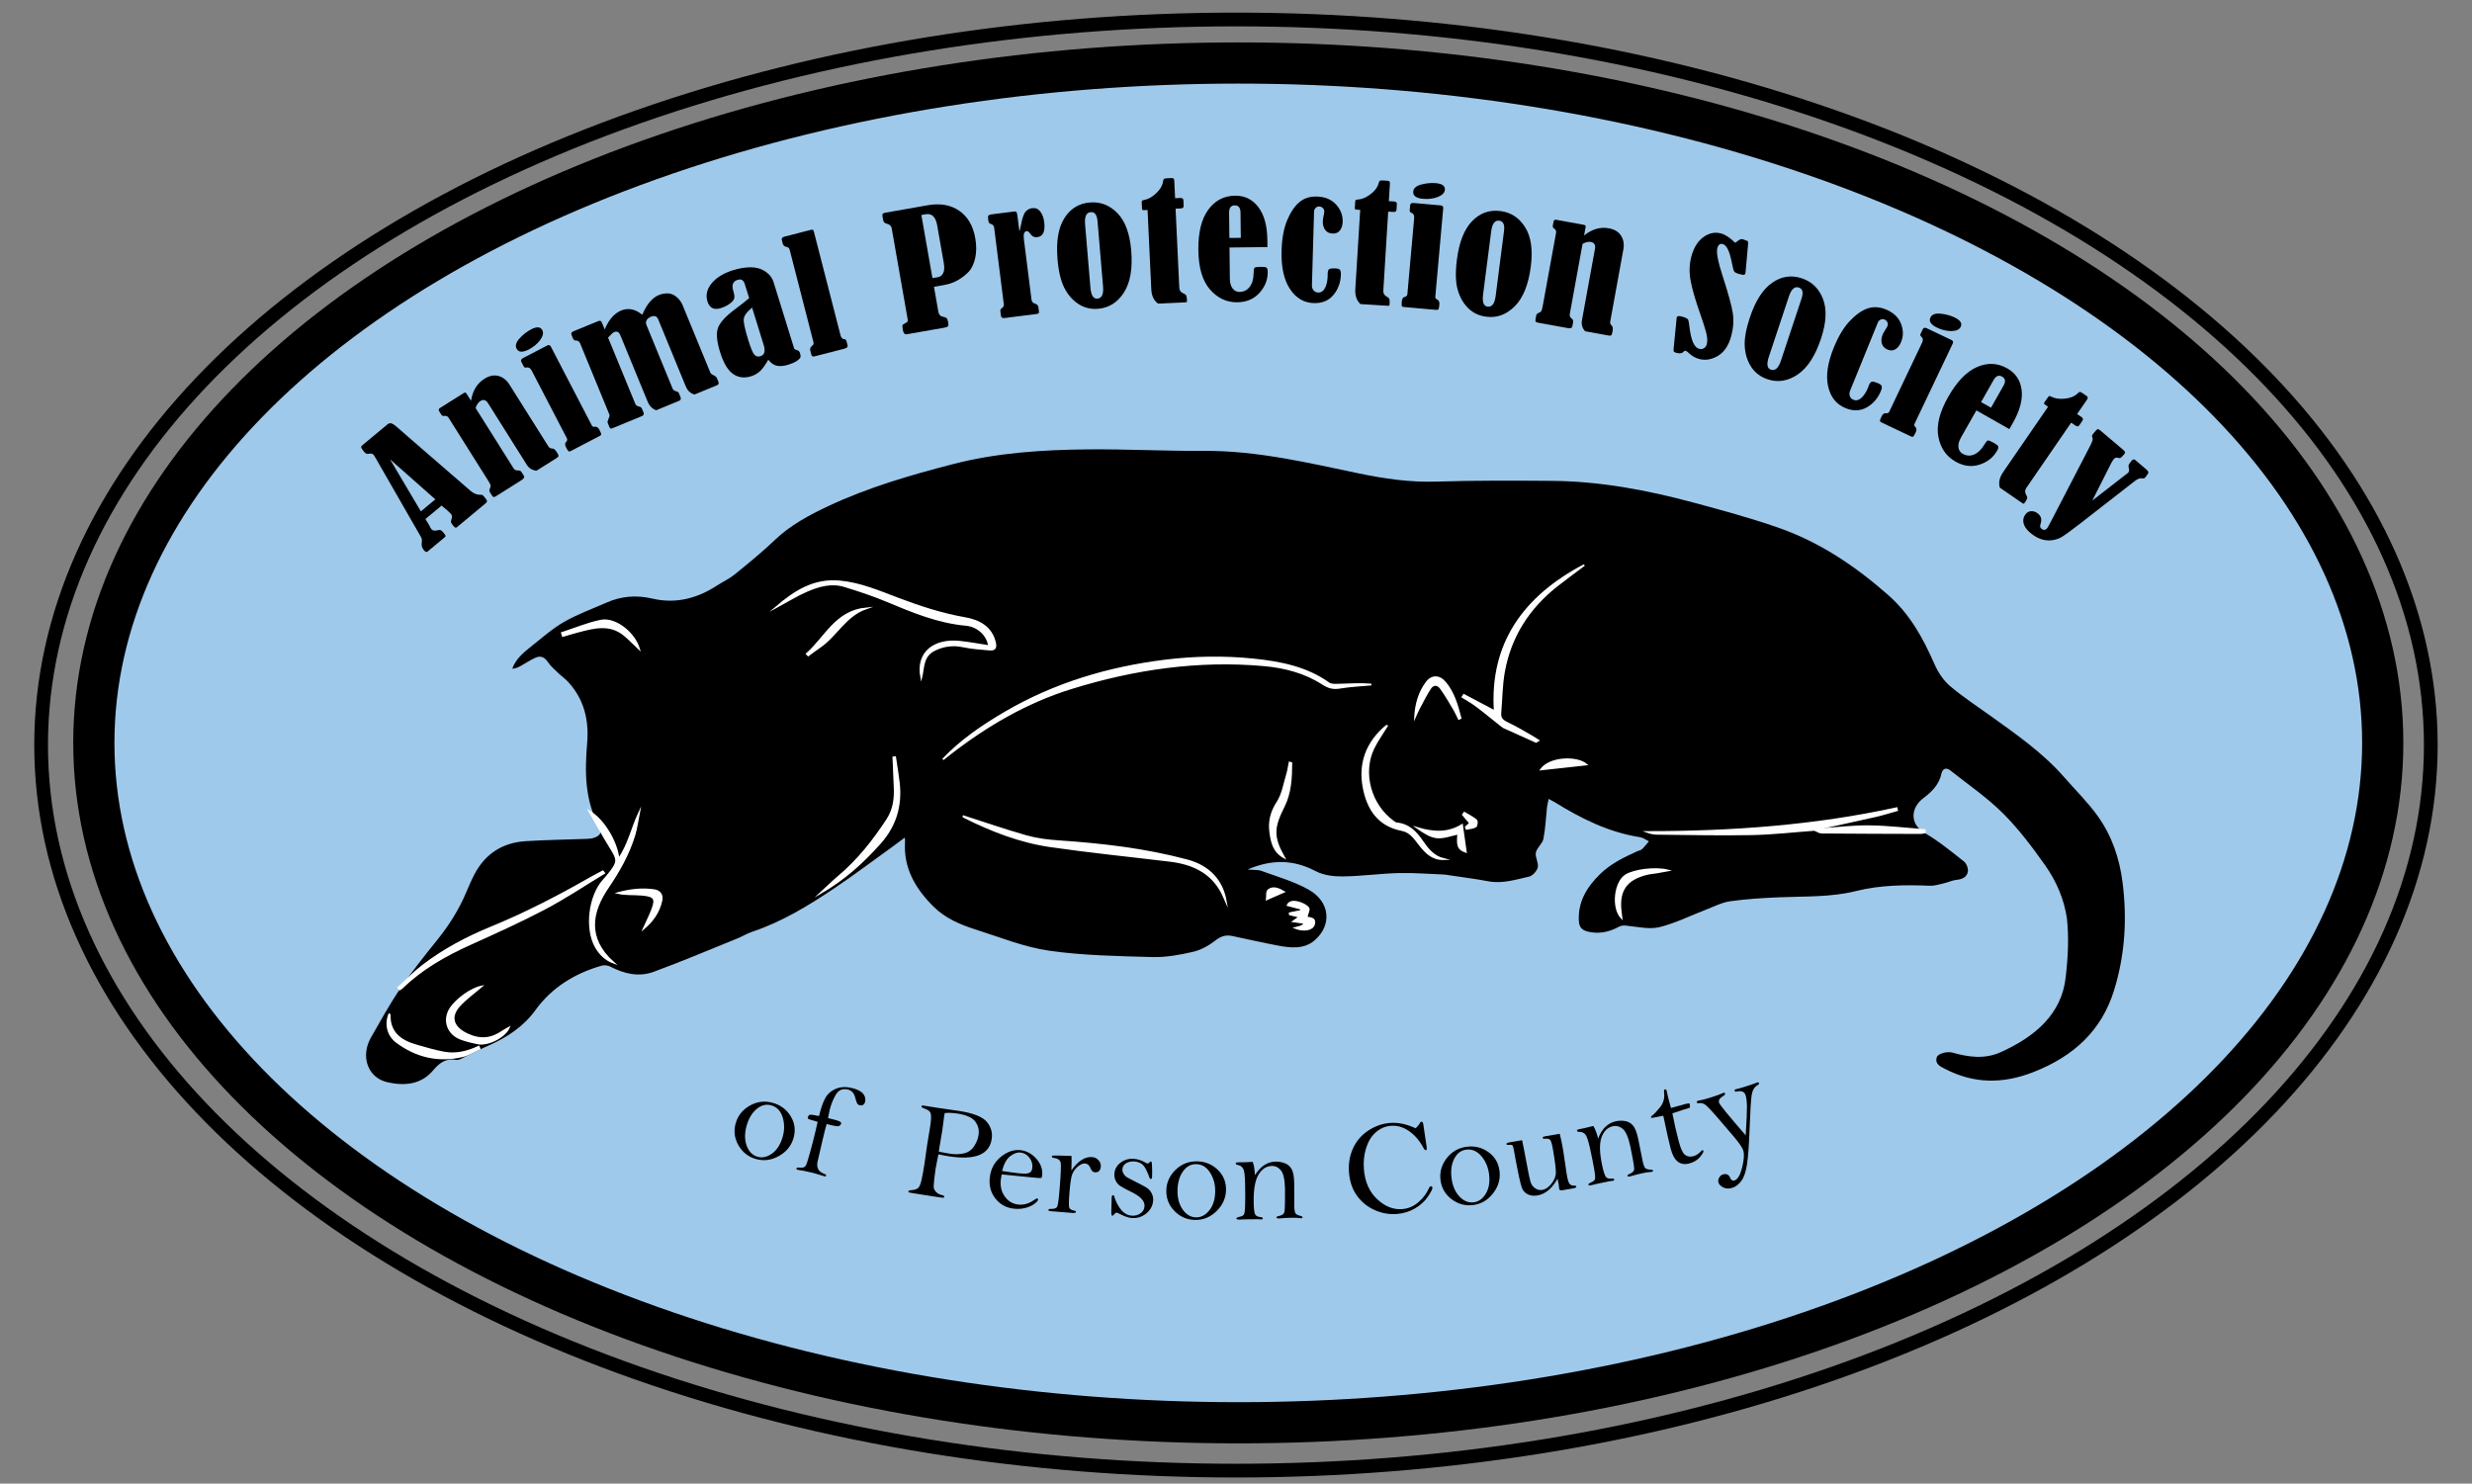 <?xml version="1.0" encoding="utf-8"?>
<!-- Generator: Adobe Illustrator 16.0.0, SVG Export Plug-In . SVG Version: 6.00 Build 0)  -->
<!DOCTYPE svg PUBLIC "-//W3C//DTD SVG 1.1//EN" "http://www.w3.org/Graphics/SVG/1.1/DTD/svg11.dtd">
<svg version="1.1" xmlns="http://www.w3.org/2000/svg" xmlns:xlink="http://www.w3.org/1999/xlink" x="0px" y="0px" width="360px"
	 height="216.086px" viewBox="0 0 360 216.086" enable-background="new 0 0 360 216.086" xml:space="preserve">
<rect x="0" y="0" width="360" height="216.086" fill="#808080" stroke="none"/>
<g id="Layer_5_copy_2">
	<g>
		
			<ellipse fill="none" stroke="#000000" stroke-width="2" stroke-miterlimit="10" cx="179.994" cy="108.517" rx="174.006" ry="105.679"/>
	</g>
</g>
<g id="Layer_5">
	<g>
		<ellipse fill-rule="evenodd" clip-rule="evenodd" fill="#9FC9EB" cx="180.333" cy="108.201" rx="166.667" ry="99.024"/>
		
			<ellipse fill="none" stroke="#000000" stroke-width="6" stroke-miterlimit="10" cx="180.333" cy="108.201" rx="166.667" ry="99.024"/>
	</g>
</g>
<g id="Layer_2">
	<g>
		<path fill-rule="evenodd" clip-rule="evenodd" d="M225.536,116.358c-0.104,0.508-0.205,0.862-0.245,1.223
			c-0.17,1.538-0.222,3.097-0.525,4.607c-0.142,0.706-0.956,1.29-1.099,1.996c-0.134,0.667,0.423,1.462,0.284,2.125
			c-0.109,0.529-0.734,1.252-1.258,1.366c-1.942,0.429-3.87,1.073-5.945,0.684c-1.882-0.355-3.789-0.591-5.687-0.878
			c-0.25-0.039-0.501-0.094-0.753-0.104c-2.206-0.086-4.416-0.272-6.619-0.218c-2.705,0.074-5.404,0.457-8.11,0.493
			c-1.322,0.016-2.824-0.162-3.949-0.755c-3.228-1.704-6.392-1.776-9.946-0.249c0.847,0.077,1.502,0.008,2.049,0.208
			c2.322,0.853,4.767,1.539,6.878,2.739c3.091,1.759,3.396,5.14,0.856,7.35c-1.538,1.337-3.504,1.129-5.379,0.775
			c-2.229-0.418-4.438-0.934-6.659-1.396c-0.941-0.195-1.669,0.058-2.461,0.679c-0.925,0.721-2.065,1.364-3.216,1.628
			c-1.92,0.444-3.934,0.819-5.893,0.767c-5.036-0.141-10.111-0.22-15.074-0.929c-3.641-0.521-7.146-1.958-10.68-3.076
			c-2.275-0.721-4.447-1.643-6.167-3.354c-2.665-2.649-4.384-5.64-4.137-9.429c0.009-0.132-0.013-0.267-0.034-0.617
			c-0.665,0.493-1.209,0.908-1.764,1.31c-2.835,2.038-5.62,4.141-8.522,6.092c-3.734,2.506-7.577,4.858-11.938,6.319
			c-0.749,0.248-1.427,0.678-2.161,0.973c-4.062,1.644-8.096,3.354-12.212,4.866c-2.132,0.781-4.273,0.287-6.271-0.759
			c-0.352-0.184-0.892-0.256-1.271-0.149c-3.971,1.139-7.288,3.21-9.657,6.482c-1.752,2.422-4.156,3.985-6.899,5.192
			c-1.336,0.587-2.624,1.278-3.942,1.905c-0.221,0.103-0.508,0.193-0.736,0.149c-1.521-0.285-2.458,0.51-3.315,1.523
			c-1.765,2.086-4.159,2.285-6.632,1.739c-2.896-0.64-4.004-3.773-2.405-6.56c1.37-2.387,2.698-4.811,4.251-7.087
			c1.67-2.45,3.532-4.79,5.402-7.112c1.711-2.123,3.129-4.385,4.179-6.865c0.392-0.926,0.786-1.856,1.261-2.747
			c1.533-2.869,3.995-4.525,7.383-4.745c2.963-0.191,5.938-0.224,8.907-0.337c0.361-0.013,0.738-0.04,1.072-0.152
			c0.78-0.267,1.267-0.723,0.794-1.572c-2.147-3.867-2.138-8.013-1.784-12.214c0.279-3.315-0.417-6.391-2.803-8.959
			c-0.429-0.461-0.967-0.827-1.422-1.268c-0.527-0.511-1.103-1.004-1.502-1.599c-0.478-0.71-1.056-0.969-1.821-0.617
			c-0.776,0.356-1.486,0.843-2.237,1.254c-0.332,0.181-0.69,0.318-1.128,0.348c0.518-1.437,1.631-2.354,2.754-3.244
			c1.558-1.233,3.056-2.582,4.777-3.571c1.939-1.114,4.095-1.889,6.161-2.802c2.182-0.967,4.382-1.148,6.771-0.59
			c3.394,0.79,6.531-0.064,9.387-1.931c0.835-0.546,1.775-0.97,2.539-1.591c2.004-1.633,4.019-3.267,5.879-5.042
			c2.248-2.145,4.961-3.603,7.743-4.909c5.803-2.729,11.964-4.522,18.208-6.133c6.446-1.661,13.011-2.074,19.614-2.14
			c5.618-0.057,11.239,0.259,16.858,0.22c7.74-0.055,15.151,1.726,22.621,3.286c3.679,0.767,7.389,1.306,11.212,1.189
			c5.617-0.174,11.244-0.146,16.865-0.106c7.018,0.048,13.846,1.338,20.566,3.141c4.153,1.113,8.314,2.249,12.363,3.652
			c6.116,2.122,11.317,5.654,16.084,9.851c3.19,2.811,5.077,6.302,6.711,10.022c0.513,1.171,1.279,2.363,2.258,3.201
			c1.881,1.606,3.986,2.975,6.012,4.426c3.76,2.7,7.56,5.353,10.597,8.83c1.645,1.883,3.455,3.658,4.9,5.67
			c2.068,2.878,3.181,6.147,3.627,9.634c0.686,5.34,0.369,10.591-1.228,15.767c-1.81,5.866-5.868,9.614-11.748,11.916
			c-4.443,1.737-8.658,1.723-12.87-0.468c-0.713-0.372-1.499-0.703-1.208-1.683c0.158-0.535,1.502-0.913,2.297-0.685
			c2.347,0.672,4.707,0.979,7.015-0.06c4.93-2.218,8.944-5.534,9.481-11.034c0.344-3.063,0.455-5.76,0.164-8.476
			c-0.414-2.771-1.526-5.385-3.153-7.688c-1.877-2.656-3.856-5.3-6.168-7.604c-2.309-2.302-5.078-4.188-7.662-6.239
			c-0.639-0.505-1.14-0.213-1.283,0.451c-0.343,1.585-1.341,2.608-2.656,3.602c-1.796,1.354-2.057,3.742,0.241,5.075
			c2.025,1.176,3.851,2.682,5.687,4.132c0.38,0.301,0.645,1.017,0.568,1.486c-0.112,0.705-0.719,1.103-1.572,1.179
			c-0.661,0.059-1.295,0.373-1.952,0.524c-0.659,0.152-1.338,0.372-1.998,0.345c-3.636-0.146-7.23-0.111-10.802,0.782
			c-3.643,0.908-7.413,0.74-11.143,0.901c-2.388,0.102-4.785,0.244-7.145,0.578c-1.215,0.17-2.366,0.781-3.531,1.226
			c-2.249,0.862-4.428,1.959-6.753,2.539c-1.423,0.353-3.066-0.02-4.599-0.182c-0.505-0.053-0.854-0.124-1.361,0.15
			c-1.384,0.75-2.894,1.083-4.504,0.681c-0.843-0.21-1.242-0.645-1.289-1.526c-0.153-2.771,1.122-4.913,3.065-6.821
			c1.551-1.524,3.479-2.463,5.451-3.354c0.227-0.103,0.516-0.144,0.683-0.301c0.365-0.348,0.671-0.752,1.001-1.136
			c-0.417-0.204-0.813-0.53-1.253-0.598c-4.612-0.718-8.63-2.73-12.481-5.118C226.188,116.699,225.965,116.592,225.536,116.358z"/>
	</g>
</g>
<g id="outlines">
	<path fill-rule="evenodd" clip-rule="evenodd" fill="#FFFFFF" stroke="#FFFFFF" stroke-width="0.25" stroke-miterlimit="10" d="
		M137.324,110.609c2.636-2.78,5.774-4.918,9.087-6.853c7.153-4.172,14.959-6.517,23.237-7.546c4.292-0.532,8.613-0.6,12.901-0.161
		c3.882,0.398,7.715,1.139,10.971,3.476c0.36,0.258,1.022,0.204,1.54,0.188c1.547-0.046,3.091-0.142,4.649-0.01
		c-1.531,0.145-3.077,0.211-4.587,0.465c-0.979,0.166-1.684-0.038-2.493-0.563c-2.566-1.666-5.518-2.438-8.556-2.71
		c-9.583-0.858-18.911,0.514-28.005,3.325c-6.62,2.046-12.462,5.483-17.831,9.663C137.93,110.12,137.629,110.365,137.324,110.609z"
		/>
	<path fill-rule="evenodd" clip-rule="evenodd" fill="#FFFFFF" stroke="#FFFFFF" stroke-width="0.25" stroke-miterlimit="10" d="
		M134.166,98.713c-0.751-3.811,2.043-5.611,5.566-5.246c1.425,0.146,2.835,0.417,4.297,0.637c-0.165-1.522-1.553-2.923-3.342-3.088
		c-4.121-0.376-7.806-1.918-11.521-3.475c-2.008-0.84-4.093-1.527-6.184-2.169c-1.904-0.584-3.756-0.048-5.48,0.695
		c-1.465,0.631-2.82,1.492-4.477,2.388c2.784-2.38,5.536-4.111,9.246-3.773c3.032,0.278,5.769,1.468,8.544,2.516
		c3.164,1.197,6.352,2.241,9.724,2.829c2.084,0.365,3.882,1.34,4.379,3.631c0.157,0.725-0.083,1.015-0.782,0.955
		c-1.292-0.113-2.6-0.191-3.86-0.462c-1.506-0.323-2.903-0.12-4.211,0.533C134.315,95.556,134.522,97.285,134.166,98.713z"/>
	<path fill-rule="evenodd" clip-rule="evenodd" fill="#FFFFFF" stroke="#FFFFFF" stroke-width="0.25" stroke-miterlimit="10" d="
		M223.694,108.055c-1.533-0.692-3.069-1.383-4.603-2.075c-0.077,0.104-2.639-2.135-4.411-3.401
		c-0.539-0.385-1.128-0.706-1.693-1.056c0.064-0.104,0.127-0.21,0.192-0.317c1.478,0.784,2.956,1.567,4.501,2.383
		c-0.634-9.848,4.243-16.666,13.04-21.291c-1.309,0.987-2.636,1.954-3.925,2.962c-4.212,3.294-6.855,7.496-7.768,12.603
		c-0.352,1.979-0.354,4.013-0.527,6.021c-0.074,0.852,0.476,1.17,1.184,1.505c1.127,0.529,2.191,1.181,3.274,1.792
		c0.369,0.206,0.721,0.445,1.079,0.669C223.924,107.917,223.809,107.987,223.694,108.055z"/>
	<path fill-rule="evenodd" clip-rule="evenodd" fill="#FFFFFF" stroke="#FFFFFF" stroke-width="0.25" stroke-miterlimit="10" d="
		M140.312,118.886c3.057,0.981,6.082,2.033,9.163,2.904c1.505,0.426,3.107,0.626,4.68,0.732c6.322,0.425,12.595,1.149,18.71,2.782
		c3.149,0.842,5.109,2.852,5.663,5.987c-0.233-0.507-0.433-1.03-0.706-1.517c-1.579-2.812-4.243-4.003-7.413-4.39
		c-5.81-0.704-11.638-1.286-17.425-2.123c-4.461-0.645-8.617-2.271-12.605-4.265c-0.03-0.016-0.07-0.047-0.073-0.072
		C140.3,118.884,140.324,118.843,140.312,118.886z"/>
	<path fill-rule="evenodd" clip-rule="evenodd" fill="#FFFFFF" stroke="#FFFFFF" stroke-width="0.25" stroke-miterlimit="10" d="
		M264.302,120.869c-3.062,0.224-6.12,0.579-9.185,0.639c-4.601,0.09-9.207-0.023-13.81-0.063c-0.462-0.006-0.923-0.098-1.387-0.264
		c12.223,0,24.347-0.858,36.292-3.472c0.022,0.098,0.046,0.196,0.068,0.296c-1.031,0.288-2.049,0.618-3.091,0.857
		c-2.457,0.563-4.924,1.078-7.385,1.624c-0.233,0.049-0.447,0.18-0.672,0.275C264.856,120.797,264.58,120.833,264.302,120.869z"/>
	<path fill-rule="evenodd" clip-rule="evenodd" fill="#FFFFFF" stroke="#FFFFFF" stroke-width="0.25" stroke-miterlimit="10" d="
		M87.989,127.16c-2.869,1.736-5.659,3.607-8.628,5.172c-3.543,1.866-7.216,3.521-10.878,5.175c-3.662,1.651-7.093,3.6-9.943,6.38
		c-0.086,0.086-0.203,0.142-0.305,0.211c-0.08-0.081-0.159-0.161-0.238-0.243c1.184-1.072,2.295-2.227,3.563-3.201
		c3.036-2.33,6.434-4.131,10.003-5.591c5.043-2.063,9.829-4.563,14.526-7.239c0.56-0.319,1.137-0.607,1.705-0.914
		C87.86,126.995,87.925,127.078,87.989,127.16z"/>
	<path fill-rule="evenodd" clip-rule="evenodd" fill="#FFFFFF" stroke="#FFFFFF" stroke-width="0.25" stroke-miterlimit="10" d="
		M85.812,118.157c2.143,1.286,4.007,4.476,4.275,6.987c1.475-2.151,1.935-4.521,2.964-6.721c-0.215,1.076-0.344,2.177-0.663,3.225
		c-0.84,2.755-2.235,5.225-3.89,7.656c-2.379,3.492-3.155,7.342,0.84,10.907c-1.16-0.44-1.986-1.254-2.571-2.279
		c-1.531-2.686-0.958-7.436,1.139-9.744c0.332-0.364,0.649-0.743,0.949-1.131c1.164-1.513,1.127-1.865,0.105-3.513
		C87.862,121.776,86.857,119.955,85.812,118.157z"/>
	<path fill-rule="evenodd" clip-rule="evenodd" fill="#FFFFFF" stroke="#FFFFFF" stroke-width="0.25" stroke-miterlimit="10" d="
		M210.284,125.139c-1.647,0.048-2.612-0.927-3.49-2.035c-0.719-0.904-1.341-1.956-2.622-2.202c-3.524-0.684-4.991-3.17-5.575-6.116
		c-0.704-3.534,0.407-6.657,3.331-9.082c0.009-0.007,0.052,0.022,0.063,0.028c-0.664,1.083-1.427,2.126-1.976,3.263
		c-1.719,3.563-0.447,8.223,2.827,10.618c0.169,0.122,0.358,0.287,0.55,0.307c1.777,0.168,2.809,1.272,3.709,2.582
		C207.894,123.654,208.748,124.76,210.284,125.139z"/>
	<path fill-rule="evenodd" clip-rule="evenodd" fill="#FFFFFF" stroke="#FFFFFF" stroke-width="0.25" stroke-miterlimit="10" d="
		M130.36,110.285c0.183,1.243,0.399,2.483,0.541,3.729c0.369,3.267-0.445,6.199-2.708,8.747c-2.444,2.748-5.129,5.229-8.637,7.271
		c1.001-0.921,1.753-1.671,2.567-2.354c2.852-2.397,5.098-5.256,7.091-8.31c0.938-1.438,1.144-3.02,1.072-4.664
		c-0.064-1.464-0.126-2.929-0.188-4.391C130.187,110.304,130.274,110.294,130.36,110.285z"/>
	<path fill-rule="evenodd" clip-rule="evenodd" fill="#FFFFFF" stroke="#FFFFFF" stroke-width="0.25" stroke-miterlimit="10" d="
		M70.098,143.692c-1.07,0.92-2.249,1.752-3.185,2.78c-1.511,1.663-0.929,3.202,1.14,4.169c1.901,0.89,3.532,0.705,5.164-0.436
		c0.256-0.178,0.544-0.313,0.877-0.503c-0.62,1.34-3.021,2.556-4.482,2.278c-0.811-0.155-1.62-0.36-2.395-0.631
		c-2.053-0.718-2.754-2.809-1.566-4.557C66.493,145.56,68.585,143.998,70.098,143.692z"/>
	<path fill-rule="evenodd" clip-rule="evenodd" fill="#FFFFFF" stroke="#FFFFFF" stroke-width="0.25" stroke-miterlimit="10" d="
		M56.679,147.733c0.027,0.011,0.08,0.02,0.08,0.028c-0.099,2.575,1.507,3.842,3.861,4.506c1.344,0.381,2.689,0.79,4.063,1.039
		c1.756,0.32,3.435-0.108,5.032-0.858c0.044,0.104,0.087,0.205,0.131,0.307c-0.828,0.369-1.618,0.878-2.488,1.081
		c-3.527,0.824-6.728,0.058-9.573-2.05C56.495,150.826,56.09,149.226,56.679,147.733z"/>
	<path fill-rule="evenodd" clip-rule="evenodd" fill="#FFFFFF" stroke="#FFFFFF" stroke-width="0.25" stroke-miterlimit="10" d="
		M264.302,120.869c0.278-0.036,0.555-0.071,0.832-0.106c2.373-0.156,4.748-0.458,7.117-0.427c2.687,0.031,5.371,0.363,8.056,0.565
		c-0.001,0.113-0.003,0.226-0.004,0.339c-0.184,0.034-0.367,0.1-0.553,0.098c-4.835-0.014-9.671-0.025-14.505-0.067
		C264.929,121.267,264.616,121.008,264.302,120.869z"/>
	<path fill-rule="evenodd" clip-rule="evenodd" fill="#FFFFFF" stroke="#FFFFFF" stroke-width="0.25" stroke-miterlimit="10" d="
		M188.064,111.138c-0.017,2.159-0.11,4.341-1.111,6.321c-1.559,3.095-1.635,4.434,0.048,7.429c-1.55-0.854-1.813-2.259-2.007-3.634
		c-0.219-1.565,0.111-2.984,1.042-4.408c0.755-1.152,0.967-2.628,1.378-3.973c0.182-0.591,0.262-1.209,0.386-1.812
		C187.887,111.087,187.977,111.112,188.064,111.138z"/>
	<path fill-rule="evenodd" clip-rule="evenodd" fill="#FFFFFF" stroke="#FFFFFF" stroke-width="0.25" stroke-miterlimit="10" d="
		M206.077,104.411c0.107-1.828,0.569-3.544,1.674-5.017c0.763-1.021,1.862-1.011,2.726,0.029c1.261,1.517,1.755,3.348,2.228,5.172
		c-0.084,0.037-0.167,0.074-0.251,0.114c-0.229-0.46-0.427-0.935-0.69-1.373c-0.626-1.043-1.231-2.101-1.938-3.089
		c-0.473-0.663-1.138-0.641-1.58,0.054c-0.576,0.908-1.063,1.871-1.567,2.818C206.451,103.539,206.274,103.979,206.077,104.411z"/>
	<path fill-rule="evenodd" clip-rule="evenodd" fill="#FFFFFF" stroke="#FFFFFF" stroke-width="0.25" stroke-miterlimit="10" d="
		M81.829,92.191c1.893-0.615,3.746-1.41,5.689-1.797c2.07-0.412,4.84,1.75,5.545,4.11c-0.783-0.739-1.435-1.438-2.176-2.039
		c-2.085-1.688-4.387-1.082-6.671-0.48c-0.753,0.198-1.497,0.429-2.246,0.645C81.923,92.483,81.875,92.337,81.829,92.191z"/>
	<path fill-rule="evenodd" clip-rule="evenodd" fill="#FFFFFF" stroke="#FFFFFF" stroke-width="0.25" stroke-miterlimit="10" d="
		M236.138,133.685c-1.41-1.514-0.951-5.242,0.645-6.216c1.235-0.756,4.29-1.149,6.112-0.686c-0.711,0.13-1.18,0.219-1.649,0.298
		c-0.462,0.074-0.935,0.106-1.388,0.216c-3.012,0.731-4.173,2.364-3.842,5.38C236.047,132.972,236.087,133.266,236.138,133.685z"/>
	<path fill-rule="evenodd" clip-rule="evenodd" fill="#FFFFFF" stroke="#FFFFFF" stroke-width="0.25" stroke-miterlimit="10" d="
		M117.486,95.238c2.726-2.396,4.223-6.2,8.661-6.636c-3.051,1.055-4.343,4.006-6.821,5.678c-0.556,0.375-1.084,0.784-1.625,1.179
		C117.63,95.385,117.558,95.313,117.486,95.238z"/>
	<path fill-rule="evenodd" clip-rule="evenodd" fill="#FFFFFF" stroke="#FFFFFF" stroke-width="0.25" stroke-miterlimit="10" d="
		M93.74,135.239c0.424-0.941,0.904-1.862,1.262-2.824c0.574-1.545,0.292-1.924-1.452-2.094c-0.61-0.059-1.228-0.052-1.842-0.073
		c-0.567-0.021-1.134-0.041-1.705-0.179c1.727-0.465,3.482-0.686,5.257-0.42c0.814,0.121,1.249,0.677,1.069,1.512
		C95.975,132.812,95.042,134.155,93.74,135.239z"/>
	<path fill-rule="evenodd" clip-rule="evenodd" fill="#FFFFFF" stroke="#FFFFFF" stroke-width="0.25" stroke-miterlimit="10" d="
		M212.918,120.147c0.191,1.356,0.375,2.65,0.555,3.932c-1.111-0.399-1.285-0.839-1.108-2.658c-1.003,0.195-2.079,0.636-3.099,0.543
		c-0.987-0.094-1.921-0.735-2.81-1.348C208.738,121.298,210.906,121.412,212.918,120.147z"/>
	<path fill-rule="evenodd" clip-rule="evenodd" fill="#FFFFFF" stroke="#FFFFFF" stroke-width="0.25" stroke-miterlimit="10" d="
		M188.342,134.198c0.356-0.252,0.62-0.438,0.934-0.662c-0.513-0.125-0.978-0.24-1.443-0.356c-0.001-0.06-0.004-0.116-0.006-0.176
		c0.537-0.108,1.075-0.217,1.611-0.324c0.023-0.104,0.05-0.209,0.073-0.313c-0.654-0.17-1.31-0.342-1.999-0.525
		c0.268-0.596,0.962-0.573,1.547-0.424c0.547,0.138,1.143,0.428,1.486,0.829c0.179,0.209-0.145,0.805-0.27,1.348
		c0.308,0.172,1.386-0.004,1.084,1.046c-0.223,0.767-1.468,1.011-2.739,0.514c0.331-0.086,0.557-0.13,0.771-0.204
		c0.218-0.08,0.425-0.189,0.626-0.517C189.522,134.364,189.031,134.296,188.342,134.198z"/>
	<path fill-rule="evenodd" clip-rule="evenodd" fill="#FFFFFF" stroke="#FFFFFF" stroke-width="0.25" stroke-miterlimit="10" d="
		M224.417,112.073c1.354-1.818,5.271-1.856,6.597-0.723C228.856,111.585,226.588,111.833,224.417,112.073z"/>
	<path fill-rule="evenodd" clip-rule="evenodd" fill="#FFFFFF" stroke="#FFFFFF" stroke-width="0.25" stroke-miterlimit="10" d="
		M213.252,118.374c0.589,0.353,1.224,0.66,1.739,1.096c0.153,0.13,0.089,0.804-0.089,0.913c-0.37,0.227-0.884,0.241-1.338,0.343
		c-0.033-0.082-0.067-0.165-0.102-0.249c0.187-0.175,0.371-0.346,0.621-0.585c-0.343-0.408-0.691-0.823-1.036-1.236
		C213.115,118.562,213.184,118.466,213.252,118.374z"/>
	<path fill-rule="evenodd" clip-rule="evenodd" fill="#FFFFFF" stroke="#FFFFFF" stroke-width="0.25" stroke-miterlimit="10" d="
		M184.486,130.979c0.057-0.371-0.059-1.125,0.253-1.356c0.714-0.529,1.511-0.146,2.228,0.271
		C186.176,130.24,185.449,130.559,184.486,130.979z"/>
</g>
<g id="Layer_5_copy_3">
	<g>
		<ellipse fill-rule="evenodd" clip-rule="evenodd" fill="none" cx="182.748" cy="111.67" rx="135.488" ry="67.812"/>
		<path d="M64.313,73.637l-2.359,1.96l0.545,0.879c0.014,0.017,0.029,0.048,0.044,0.093c0.084,0.21,0.182,0.38,0.291,0.512
			c0.171,0.206,0.463,0.258,0.877,0.156c0.218-0.056,0.38-0.06,0.484-0.011s0.232,0.165,0.384,0.347
			c0.195,0.234,0.298,0.387,0.31,0.459c0.012,0.072-0.035,0.152-0.142,0.241l-2.49,2.07c-0.139,0.115-0.317,0.041-0.535-0.222
			c-0.261-0.314-0.362-0.66-0.303-1.038c0.062-0.35,0.024-0.638-0.11-0.864l-6.627-11.54c-0.097-0.18-0.192-0.328-0.287-0.442
			c-0.147-0.177-0.414-0.221-0.8-0.132c-0.184,0.037-0.373-0.062-0.567-0.296c-0.261-0.314-0.403-0.524-0.427-0.63
			c-0.024-0.105,0.046-0.227,0.21-0.363l3.614-3.003c0.22-0.184,0.453-0.218,0.698-0.103s0.675,0.453,1.291,1.014
			c0.242,0.214,0.481,0.425,0.719,0.634l9.379,8.125c0.456,0.394,0.931,0.588,1.427,0.582c0.134-0.005,0.229,0,0.286,0.016
			s0.163,0.119,0.319,0.307c0.242,0.291,0.369,0.488,0.379,0.59c0.011,0.102-0.057,0.213-0.201,0.334l-4.203,3.493
			c-0.126,0.105-0.279,0.049-0.459-0.168c-0.228-0.274-0.355-0.458-0.38-0.553s-0.001-0.25,0.073-0.467
			c0.115-0.308,0.091-0.56-0.07-0.754C65.513,74.661,65.058,74.253,64.313,73.637z M56.797,66.896l4.496,7.584l2.104-1.749
			L56.797,66.896z"/>
		<path d="M68.595,58.371c0.233-1.463,0.88-2.528,1.942-3.197c0.725-0.457,1.413-0.593,2.064-0.411
			c0.65,0.183,1.178,0.595,1.582,1.236l5.686,9.031c0.127,0.201,0.311,0.301,0.551,0.298c0.215-0.013,0.438,0.164,0.667,0.528
			c0.182,0.289,0.265,0.479,0.248,0.568c-0.016,0.089-0.108,0.186-0.274,0.291l-2.926,1.842c-0.618-0.058-1.089-0.345-1.414-0.86
			l-5.644-8.966c-0.309-0.49-0.686-0.595-1.129-0.316c-0.292,0.184-0.521,0.521-0.687,1.012l5.538,8.796
			c0.142,0.226,0.375,0.326,0.697,0.298c0.193-0.017,0.353,0.076,0.479,0.277l0.303,0.481c0.135,0.214,0.032,0.428-0.308,0.642
			l-3.697,2.328c-0.181,0.114-0.31,0.162-0.388,0.146s-0.177-0.119-0.295-0.308l-0.22-0.349c-0.115-0.182-0.133-0.35-0.056-0.504
			c0.099-0.211,0.144-0.38,0.133-0.505c-0.011-0.125-0.117-0.348-0.319-0.668l-5.805-9.22c-0.138-0.22-0.357-0.306-0.657-0.258
			c-0.167,0.026-0.297-0.033-0.388-0.177l-0.314-0.5c-0.123-0.195-0.087-0.354,0.107-0.476l3.395-2.137
			c0.146-0.092,0.248-0.13,0.307-0.114c0.058,0.016,0.125,0.084,0.2,0.203L68.595,58.371z"/>
		<path d="M77.351,47.973c0.823-0.427,1.364-0.391,1.624,0.11c0.206,0.396,0.104,0.873-0.303,1.432
			c-0.408,0.559-0.961,1.02-1.66,1.383c-0.903,0.469-1.496,0.43-1.78-0.117c-0.226-0.435-0.082-0.932,0.431-1.492
			C76.177,48.729,76.739,48.291,77.351,47.973z M76.26,53.347l-0.339-0.652c-0.113-0.218-0.024-0.402,0.267-0.553l3.483-1.81
			c0.247-0.128,0.428-0.084,0.541,0.133l5.906,11.369c0.082,0.158,0.146,0.255,0.191,0.29c0.046,0.035,0.132,0.044,0.26,0.028
			c0.305-0.042,0.54,0.096,0.705,0.412c0.188,0.362,0.283,0.589,0.284,0.681c0.001,0.092-0.096,0.188-0.292,0.29l-4.227,2.196
			c-0.108,0.04-0.195,0.033-0.26-0.021s-0.175-0.229-0.329-0.526c-0.185-0.355-0.198-0.612-0.04-0.77
			c0.195-0.193,0.243-0.386,0.144-0.577l-5.121-9.856c-0.198-0.382-0.475-0.532-0.829-0.448
			C76.458,53.567,76.342,53.505,76.26,53.347z"/>
		<path d="M93.532,45.847c0.645-1.518,1.445-2.473,2.401-2.866c0.417-0.171,0.846-0.255,1.287-0.252
			c0.44,0.004,0.865,0.168,1.274,0.494c0.409,0.326,0.716,0.739,0.922,1.241l4.012,9.757c0.073,0.179,0.229,0.319,0.466,0.422
			c0.269,0.114,0.442,0.268,0.521,0.46l0.204,0.495c0.102,0.247,0.027,0.422-0.223,0.525l-3.244,1.333
			c-0.588-0.136-1.021-0.543-1.301-1.224l-3.99-9.706c-0.195-0.474-0.547-0.606-1.055-0.397c-0.318,0.131-0.533,0.306-0.643,0.523
			s-0.12,0.437-0.03,0.656l3.826,9.304c0.079,0.192,0.266,0.324,0.562,0.395c0.179,0.047,0.291,0.125,0.336,0.235l0.254,0.618
			c0.102,0.248,0.023,0.424-0.234,0.53l-3.312,1.361c-0.57-0.199-0.985-0.615-1.245-1.247l-3.991-9.706
			c-0.186-0.453-0.484-0.596-0.894-0.427c-0.167,0.069-0.414,0.287-0.742,0.654c-0.03,0.036-0.075,0.087-0.137,0.153l3.974,9.665
			c0.077,0.185,0.266,0.312,0.569,0.38c0.194,0.041,0.324,0.14,0.389,0.298l0.229,0.556c0.102,0.248,0.016,0.427-0.257,0.54
			l-4.279,1.759c-0.205,0.084-0.341,0.044-0.409-0.121l-0.279-0.68c-0.042-0.103-0.001-0.293,0.125-0.569
			c0.138-0.29,0.183-0.493,0.135-0.609l-4.275-10.397c-0.113-0.274-0.323-0.409-0.631-0.402c-0.185,0.003-0.32-0.099-0.406-0.307
			l-0.218-0.53c-0.091-0.221,0.011-0.393,0.307-0.515l3.573-1.469c0.266-0.109,0.444-0.054,0.534,0.166l0.428,1.041
			c0.586-1.421,1.388-2.341,2.404-2.759C91.494,44.806,92.515,45.012,93.532,45.847z"/>
		<path d="M109.1,43.423l-0.637-2.053c-0.176-0.567-0.519-0.772-1.028-0.614c-0.697,0.216-0.913,0.754-0.646,1.612
			c0.15,0.482,0.196,0.845,0.138,1.088c-0.058,0.244-0.277,0.504-0.659,0.782c-0.382,0.278-0.816,0.493-1.301,0.643
			c-0.995,0.309-1.642-0.019-1.941-0.984c-0.282-0.908-0.079-1.783,0.608-2.626c0.687-0.843,1.728-1.481,3.123-1.914
			c0.917-0.284,1.776-0.427,2.58-0.427c0.803,0,1.507,0.2,2.112,0.603s1.009,0.926,1.21,1.571l3.012,9.707
			c0.031,0.044,0.182,0.114,0.452,0.209c0.189,0.058,0.316,0.189,0.38,0.395c0.088,0.284,0.107,0.498,0.057,0.641
			c-0.05,0.144-0.226,0.317-0.528,0.52c-0.303,0.203-0.704,0.382-1.206,0.538c-0.611,0.189-1.152,0.247-1.622,0.171
			c-0.47-0.076-0.911-0.373-1.32-0.891c-0.483,0.85-0.909,1.43-1.277,1.738c-0.368,0.309-0.775,0.532-1.222,0.671
			c-0.994,0.309-1.872,0.195-2.636-0.341c-0.764-0.536-1.395-1.604-1.892-3.206c-0.497-1.602-0.586-2.792-0.27-3.569
			s1.134-1.659,2.452-2.643C107.877,44.424,108.564,43.884,109.1,43.423z M109.529,44.806c-0.776,0.629-1.181,1.191-1.216,1.688
			c-0.035,0.496,0.188,1.52,0.669,3.071c0.354,1.14,0.648,1.839,0.882,2.096c0.234,0.257,0.524,0.332,0.869,0.225
			c0.604-0.187,0.765-0.734,0.483-1.641L109.529,44.806z"/>
		<path d="M113.991,35.475l-0.139-0.54c-0.059-0.23,0.078-0.388,0.412-0.474l3.682-0.948c0.199-0.051,0.333-0.07,0.404-0.058
			c0.071,0.013,0.134,0.126,0.19,0.342l3.878,15.072c0.085,0.331,0.257,0.505,0.516,0.523c0.182,0.015,0.296,0.115,0.344,0.302
			l0.158,0.615c0.058,0.223-0.092,0.38-0.45,0.472l-4.373,1.125c-0.247,0.063-0.398-0.017-0.456-0.24L118,51.054
			c-0.065-0.251,0.01-0.47,0.225-0.656c0.14-0.112,0.222-0.205,0.247-0.276c0.024-0.071,0.014-0.193-0.031-0.366l-3.439-13.367
			c-0.065-0.252-0.216-0.393-0.452-0.424C114.248,35.911,114.062,35.748,113.991,35.475z"/>
		<path d="M136.016,41.771l0.642,3.654c0.074,0.424,0.325,0.667,0.752,0.728c0.205,0.032,0.356,0.098,0.453,0.197
			c0.097,0.1,0.172,0.304,0.226,0.611c0.052,0.292,0.039,0.481-0.038,0.566c-0.077,0.085-0.249,0.151-0.515,0.198l-5.49,0.964
			c-0.291,0.051-0.477-0.154-0.558-0.614c-0.064-0.366-0.084-0.594-0.058-0.686c0.025-0.091,0.149-0.19,0.373-0.297
			c0.2-0.095,0.32-0.182,0.36-0.261c0.041-0.079,0.046-0.202,0.016-0.371l-2.328-13.254c-0.055-0.314-0.314-0.529-0.775-0.644
			c-0.246-0.07-0.393-0.218-0.44-0.443l-0.103-0.514c-0.039-0.22-0.034-0.369,0.015-0.45c0.048-0.08,0.177-0.138,0.388-0.175
			l6.205-1.09c1.786-0.313,3.301-0.046,4.545,0.802s2.027,2.187,2.348,4.016c0.181,1.031,0.179,1.978-0.007,2.84
			c-0.186,0.862-0.494,1.527-0.924,1.995s-0.949,0.879-1.557,1.235s-1.28,0.598-2.015,0.727L136.016,41.771z M134.18,31.315
			l1.615,9.195l0.849-0.149c0.291-0.051,0.526-0.241,0.706-0.571c0.179-0.329,0.21-0.831,0.092-1.503l-0.961-5.475
			c-0.216-1.229-0.776-1.764-1.681-1.605L134.18,31.315z"/>
		<path d="M148.457,33.696c0.075-0.189,0.154-0.514,0.237-0.973c0.188-0.997,0.416-1.636,0.682-1.917s0.579-0.443,0.937-0.489
			c0.488-0.062,0.883,0.102,1.184,0.491s0.492,0.9,0.572,1.534c0.172,1.363-0.165,2.098-1.012,2.205
			c-0.423,0.054-0.777-0.13-1.062-0.551c-0.171-0.24-0.33-0.352-0.476-0.333c-0.366,0.046-0.503,0.434-0.412,1.164l1.115,8.831
			c0.035,0.28,0.204,0.468,0.505,0.565c0.3,0.089,0.468,0.274,0.504,0.554l0.063,0.497c0.022,0.177,0.014,0.292-0.024,0.346
			c-0.039,0.054-0.164,0.094-0.375,0.121l-4.603,0.581c-0.317,0.04-0.493-0.076-0.528-0.349l-0.077-0.608
			c-0.026-0.206,0.026-0.351,0.156-0.435c0.261-0.16,0.375-0.369,0.342-0.627l-1.404-11.13c-0.032-0.25-0.152-0.419-0.361-0.505
			c-0.226-0.083-0.358-0.155-0.399-0.213s-0.081-0.246-0.121-0.563c-0.034-0.265-0.012-0.437,0.065-0.514s0.217-0.128,0.421-0.154
			l3.296-0.416c0.155-0.02,0.265,0.006,0.332,0.076c0.067,0.07,0.119,0.253,0.156,0.547L148.457,33.696z"/>
		<path d="M158.716,29.491c1.537-0.13,2.873,0.385,4.008,1.545c1.135,1.16,1.807,2.968,2.015,5.425
			c0.224,2.649-0.13,4.697-1.061,6.144c-0.932,1.447-2.178,2.236-3.739,2.368c-1.079,0.091-2.041-0.141-2.886-0.695
			c-0.846-0.554-1.527-1.332-2.043-2.332c-0.517-1-0.851-2.398-1.003-4.197c-0.217-2.568,0.111-4.552,0.984-5.953
			C155.863,30.396,157.105,29.627,158.716,29.491z M159.834,32.203c-0.078-0.917-0.411-1.352-0.999-1.302
			c-0.638,0.054-0.909,0.644-0.814,1.768l0.78,9.225c0.094,1.118,0.432,1.652,1.012,1.603c0.646-0.055,0.921-0.641,0.827-1.758
			L159.834,32.203z"/>
		<path d="M167.121,30.584l-0.479,0.022c-0.14,0.006-0.228-0.004-0.267-0.032c-0.038-0.028-0.061-0.109-0.066-0.242l-0.038-0.801
			c-0.007-0.148,0.007-0.246,0.042-0.292c0.035-0.046,0.142-0.084,0.321-0.115c0.586-0.109,1.167-0.434,1.741-0.974
			c0.574-0.54,0.905-1.105,0.992-1.697c0.031-0.21,0.077-0.34,0.136-0.391c0.059-0.051,0.183-0.081,0.372-0.09l0.799-0.038
			c0.213-0.01,0.326,0.115,0.338,0.375l0.12,2.56l0.762-0.036c0.287-0.013,0.436,0.102,0.448,0.347l0.037,0.801
			c0.011,0.237-0.126,0.363-0.414,0.376l-0.762,0.036l0.539,11.529c0.019,0.393,0.224,0.666,0.617,0.819
			c0.192,0.073,0.32,0.167,0.383,0.283c0.063,0.116,0.102,0.33,0.116,0.641c0.009,0.193,0,0.301-0.028,0.325
			c-0.028,0.024-0.127,0.04-0.3,0.048l-3.884,0.181c-0.612-0.447-0.94-1.149-0.985-2.106L167.121,30.584z"/>
		<path d="M179.054,36.051l0.052,4.556c0.007,0.602,0.142,1.072,0.404,1.41c0.262,0.339,0.594,0.506,0.996,0.501
			c0.623-0.007,1.119-0.252,1.486-0.735c0.369-0.483,0.561-1.141,0.574-1.973c0.004-0.446,0.049-0.714,0.133-0.804
			c0.086-0.09,0.383-0.138,0.891-0.144c0.443-0.005,0.725,0.033,0.844,0.113c0.121,0.081,0.182,0.284,0.186,0.611
			c0.014,1.144-0.385,2.166-1.195,3.066c-0.811,0.9-1.892,1.358-3.245,1.374c-1.55,0.018-2.874-0.604-3.971-1.865
			c-1.098-1.261-1.661-3.173-1.69-5.735c-0.029-2.563,0.449-4.519,1.435-5.871c0.985-1.352,2.29-2.037,3.914-2.056
			c1.395-0.016,2.521,0.536,3.378,1.655s1.299,2.718,1.322,4.797l0.012,1.036L179.054,36.051z M180.699,34.64l-0.042-3.688
			c-0.008-0.698-0.287-1.044-0.836-1.038c-0.558,0.006-0.833,0.359-0.825,1.057l0.042,3.687L180.699,34.64z"/>
		<path d="M191.368,30.797l-0.311,10.781c-0.007,0.26,0.07,0.494,0.232,0.703c0.162,0.209,0.396,0.317,0.698,0.326
			c0.41,0.012,0.734-0.208,0.974-0.657c0.238-0.45,0.368-1.039,0.389-1.767l-0.003-0.312c0.011-0.394,0.098-0.625,0.26-0.695
			c0.162-0.069,0.436-0.099,0.821-0.088c0.336,0.01,0.564,0.072,0.684,0.187c0.12,0.115,0.175,0.351,0.164,0.707
			c-0.032,1.15-0.394,2.141-1.082,2.972s-1.644,1.229-2.865,1.194c-1.436-0.042-2.594-0.729-3.474-2.061
			c-0.881-1.331-1.287-3.195-1.219-5.591c0.052-1.795,0.328-3.281,0.83-4.458s1.095-2.047,1.78-2.61
			c0.685-0.563,1.527-0.83,2.528-0.802c1.188,0.034,2.119,0.419,2.791,1.155c0.673,0.737,0.995,1.576,0.968,2.519
			c-0.014,0.49-0.141,0.902-0.38,1.237s-0.593,0.496-1.061,0.482c-0.483-0.014-0.85-0.188-1.099-0.522
			c-0.249-0.334-0.366-0.746-0.353-1.236c0.006-0.208,0.038-0.448,0.095-0.722c0.075-0.317,0.115-0.569,0.12-0.754
			c0.006-0.193-0.067-0.359-0.22-0.497c-0.151-0.138-0.33-0.21-0.535-0.216c-0.196-0.005-0.367,0.067-0.511,0.219
			C191.447,30.443,191.373,30.612,191.368,30.797z"/>
		<path d="M198.087,30.568l-0.479-0.029c-0.14-0.009-0.227-0.029-0.261-0.061c-0.035-0.032-0.049-0.115-0.041-0.248l0.05-0.8
			c0.009-0.148,0.033-0.244,0.073-0.286c0.039-0.042,0.149-0.069,0.331-0.08c0.595-0.045,1.207-0.305,1.836-0.78
			s1.02-1.001,1.17-1.58c0.054-0.205,0.112-0.33,0.177-0.374s0.191-0.061,0.38-0.049l0.798,0.049
			c0.213,0.013,0.312,0.149,0.295,0.409l-0.157,2.558l0.762,0.047c0.286,0.018,0.422,0.149,0.407,0.394l-0.05,0.8
			c-0.015,0.237-0.165,0.347-0.451,0.33l-0.762-0.047l-0.71,11.519c-0.024,0.393,0.15,0.687,0.525,0.881
			c0.183,0.093,0.3,0.201,0.35,0.323s0.065,0.339,0.046,0.65c-0.012,0.193-0.032,0.299-0.063,0.32s-0.131,0.025-0.303,0.015
			l-3.881-0.239c-0.561-0.51-0.812-1.244-0.752-2.2L198.087,30.568z"/>
		<path d="M205.298,30.619l0.065-0.732c0.021-0.244,0.196-0.352,0.523-0.322l3.909,0.349c0.277,0.025,0.405,0.16,0.384,0.404
			l-1.141,12.76c-0.016,0.177-0.015,0.293,0.005,0.347s0.088,0.108,0.204,0.164c0.279,0.129,0.403,0.372,0.372,0.727
			c-0.036,0.407-0.079,0.649-0.127,0.727s-0.182,0.107-0.402,0.087l-4.744-0.424c-0.113-0.025-0.183-0.078-0.208-0.158
			s-0.023-0.287,0.007-0.62c0.035-0.399,0.162-0.623,0.381-0.67c0.269-0.058,0.412-0.194,0.432-0.409l0.989-11.063
			c0.038-0.429-0.114-0.704-0.458-0.824C205.346,30.91,205.282,30.796,205.298,30.619z M209.109,26.676
			c0.923,0.083,1.359,0.405,1.31,0.967c-0.04,0.444-0.382,0.792-1.026,1.043c-0.645,0.252-1.358,0.343-2.143,0.272
			c-1.014-0.09-1.492-0.442-1.438-1.057c0.044-0.488,0.433-0.83,1.166-1.025C207.713,26.682,208.423,26.615,209.109,26.676z"/>
		<path d="M218.512,30.739c1.529,0.196,2.728,0.981,3.593,2.354s1.142,3.282,0.827,5.728c-0.34,2.637-1.116,4.565-2.332,5.783
			c-1.215,1.218-2.6,1.727-4.153,1.527c-1.074-0.138-1.966-0.567-2.676-1.288s-1.212-1.623-1.506-2.709
			c-0.295-1.086-0.327-2.524-0.097-4.314c0.328-2.556,1.067-4.426,2.216-5.612C215.533,31.022,216.909,30.533,218.512,30.739z
			 M219.034,33.625c0.117-0.913-0.117-1.408-0.703-1.483c-0.635-0.082-1.023,0.438-1.168,1.557l-1.18,9.182
			c-0.144,1.112,0.074,1.706,0.651,1.78c0.643,0.083,1.036-0.432,1.179-1.544L219.034,33.625z"/>
		<path d="M230.692,34.293c1.16-0.921,2.357-1.269,3.593-1.044c0.843,0.153,1.442,0.518,1.799,1.092
			c0.356,0.575,0.466,1.234,0.33,1.979l-1.912,10.5c-0.043,0.234,0.025,0.431,0.204,0.592c0.167,0.136,0.212,0.417,0.135,0.84
			c-0.061,0.336-0.128,0.532-0.2,0.586s-0.206,0.064-0.399,0.029l-3.401-0.62c-0.417-0.461-0.57-0.991-0.461-1.59l1.898-10.423
			c0.104-0.57-0.103-0.902-0.619-0.996c-0.339-0.062-0.735,0.032-1.189,0.281l-1.862,10.226c-0.048,0.263,0.056,0.494,0.312,0.691
			c0.153,0.119,0.209,0.295,0.167,0.529l-0.103,0.559c-0.045,0.249-0.266,0.337-0.661,0.265l-4.297-0.783
			c-0.21-0.038-0.338-0.09-0.385-0.155c-0.047-0.065-0.05-0.207-0.01-0.426l0.074-0.405c0.038-0.212,0.139-0.349,0.3-0.41
			c0.216-0.089,0.362-0.183,0.438-0.283c0.076-0.099,0.149-0.335,0.217-0.708l1.953-10.719c0.046-0.256-0.058-0.467-0.311-0.634
			c-0.142-0.094-0.196-0.224-0.166-0.393l0.106-0.581c0.041-0.227,0.175-0.319,0.4-0.278l3.946,0.719
			c0.17,0.031,0.271,0.072,0.303,0.123s0.036,0.146,0.011,0.285L230.692,34.293z"/>
		<path d="M252.688,35.361c0.058-0.023,0.235-0.148,0.534-0.375c0.192-0.148,0.408-0.19,0.646-0.126
			c0.056,0.015,0.271,0.1,0.646,0.254c0.06,0.093,0.078,0.26,0.057,0.5l-0.34,3.82c-0.021,0.202-0.035,0.321-0.045,0.357
			c-0.036,0.136-0.102,0.215-0.196,0.235c-0.096,0.021-0.321-0.017-0.678-0.113c-0.403-0.109-0.652-0.226-0.746-0.351
			c-0.094-0.125-0.216-0.573-0.365-1.344c-0.317-1.631-0.753-2.521-1.308-2.67c-0.396-0.106-0.661,0.091-0.797,0.593
			c-0.167,0.624,0.101,2.011,0.805,4.162c0.804,2.477,1.286,4.244,1.449,5.298c0.162,1.055,0.086,2.167-0.229,3.336
			c-0.372,1.384-1.019,2.349-1.938,2.894c-0.92,0.545-1.831,0.696-2.734,0.453c-0.57-0.154-1.081-0.449-1.533-0.886
			c-0.175-0.17-0.322-0.271-0.44-0.303c-0.104-0.028-0.205,0.018-0.305,0.137c-0.2,0.238-0.546,0.292-1.037,0.159
			c-0.189-0.051-0.312-0.112-0.364-0.184c-0.053-0.072-0.064-0.227-0.034-0.465L244.104,47c0.044-0.48,0.07-0.734,0.078-0.763
			c0.056-0.208,0.294-0.256,0.714-0.143c0.57,0.153,0.889,0.312,0.955,0.476s0.129,0.515,0.188,1.054
			c0.229,1.93,0.695,2.99,1.4,3.18c0.262,0.07,0.496,0.041,0.705-0.087s0.348-0.322,0.417-0.58c0.122-0.452,0.086-1.037-0.107-1.754
			c-0.194-0.717-0.45-1.526-0.769-2.427c-0.762-2.158-1.256-3.851-1.482-5.077s-0.188-2.406,0.117-3.539
			c0.344-1.276,0.927-2.211,1.749-2.806s1.681-0.771,2.576-0.53C251.262,34.17,251.943,34.623,252.688,35.361z"/>
		<path d="M262.407,40.536c1.464,0.486,2.489,1.486,3.075,3c0.587,1.514,0.491,3.44-0.286,5.78c-0.838,2.523-1.97,4.266-3.396,5.228
			c-1.427,0.963-2.883,1.197-4.37,0.703c-1.027-0.341-1.82-0.934-2.379-1.776s-0.878-1.826-0.959-2.948
			c-0.081-1.122,0.163-2.54,0.731-4.252c0.813-2.446,1.896-4.14,3.251-5.083C259.43,40.244,260.874,40.027,262.407,40.536z
			 M262.367,43.469c0.29-0.874,0.155-1.404-0.405-1.59c-0.607-0.202-1.089,0.233-1.444,1.305l-2.919,8.786
			c-0.354,1.064-0.254,1.688,0.299,1.872c0.615,0.204,1.1-0.226,1.453-1.29L262.367,43.469z"/>
		<path d="M273.483,46.953l-4.067,9.989c-0.098,0.24-0.107,0.487-0.028,0.739c0.078,0.252,0.259,0.436,0.54,0.55
			c0.38,0.155,0.76,0.063,1.142-0.275c0.381-0.338,0.709-0.844,0.983-1.518l0.105-0.293c0.148-0.365,0.311-0.551,0.487-0.56
			c0.176-0.009,0.442,0.06,0.8,0.205c0.312,0.127,0.503,0.265,0.575,0.415c0.072,0.15,0.041,0.39-0.094,0.72
			c-0.435,1.066-1.119,1.868-2.055,2.405c-0.937,0.537-1.971,0.575-3.103,0.114c-1.329-0.542-2.173-1.591-2.532-3.147
			c-0.358-1.556-0.086-3.443,0.818-5.664c0.677-1.664,1.457-2.958,2.339-3.886c0.883-0.927,1.743-1.534,2.581-1.821
			c0.839-0.287,1.722-0.242,2.649,0.134c1.102,0.449,1.838,1.136,2.21,2.061c0.372,0.925,0.38,1.825,0.024,2.698
			c-0.185,0.454-0.448,0.796-0.79,1.026c-0.341,0.229-0.729,0.256-1.161,0.08c-0.448-0.183-0.73-0.474-0.847-0.874
			c-0.116-0.4-0.082-0.827,0.103-1.281c0.079-0.193,0.192-0.407,0.342-0.643c0.181-0.271,0.307-0.492,0.377-0.665
			c0.072-0.179,0.062-0.359-0.032-0.542s-0.235-0.313-0.426-0.39c-0.182-0.074-0.367-0.065-0.555,0.026
			C273.682,46.649,273.553,46.781,273.483,46.953z"/>
		<path d="M279.704,48.607l0.315-0.664c0.105-0.222,0.307-0.262,0.603-0.121l3.545,1.686c0.252,0.12,0.325,0.291,0.22,0.512
			l-5.504,11.569c-0.076,0.161-0.115,0.27-0.115,0.328c-0.001,0.057,0.044,0.132,0.134,0.224c0.218,0.219,0.25,0.489,0.097,0.811
			c-0.176,0.369-0.3,0.582-0.371,0.638c-0.072,0.056-0.208,0.037-0.408-0.058l-4.301-2.046c-0.098-0.063-0.145-0.136-0.141-0.221
			c0.005-0.084,0.078-0.278,0.222-0.58c0.173-0.362,0.369-0.527,0.591-0.496c0.271,0.039,0.454-0.039,0.547-0.233l4.771-10.029
			c0.185-0.389,0.138-0.7-0.143-0.932C279.647,48.897,279.628,48.769,279.704,48.607z M284.648,46.235
			c0.837,0.398,1.134,0.853,0.892,1.362c-0.191,0.402-0.633,0.61-1.324,0.622c-0.692,0.012-1.394-0.151-2.104-0.489
			c-0.919-0.437-1.245-0.934-0.98-1.49c0.21-0.443,0.693-0.628,1.45-0.556C283.337,45.755,284.026,45.939,284.648,46.235z"/>
		<path d="M287.821,59.774l-2.247,3.963c-0.297,0.523-0.417,0.997-0.361,1.422c0.057,0.425,0.26,0.736,0.609,0.934
			c0.542,0.308,1.094,0.345,1.655,0.113c0.561-0.233,1.057-0.705,1.488-1.417c0.227-0.383,0.4-0.593,0.519-0.628
			c0.119-0.035,0.399,0.073,0.843,0.324c0.385,0.219,0.609,0.393,0.672,0.522c0.063,0.13,0.015,0.337-0.146,0.621
			c-0.564,0.995-1.423,1.678-2.576,2.048s-2.318,0.222-3.496-0.445c-1.349-0.765-2.18-1.968-2.493-3.61s0.161-3.578,1.425-5.806
			c1.264-2.229,2.662-3.68,4.193-4.353c1.532-0.672,3.005-0.608,4.417,0.193c1.213,0.688,1.909,1.731,2.087,3.13
			c0.179,1.398-0.245,3.002-1.271,4.812l-0.512,0.901L287.821,59.774z M289.953,59.382l1.818-3.208
			c0.345-0.607,0.277-1.046-0.2-1.317c-0.485-0.275-0.9-0.109-1.244,0.498l-1.819,3.208L289.953,59.382z"/>
		<path d="M298.261,59.246l-0.396-0.272c-0.115-0.079-0.18-0.141-0.193-0.187s0.018-0.123,0.094-0.233l0.454-0.661
			c0.084-0.122,0.154-0.191,0.21-0.207c0.056-0.016,0.164,0.018,0.325,0.102c0.533,0.267,1.191,0.359,1.976,0.276
			c0.783-0.083,1.389-0.334,1.815-0.752c0.151-0.148,0.267-0.225,0.345-0.229s0.194,0.046,0.351,0.153l0.659,0.453
			c0.176,0.121,0.189,0.288,0.043,0.502l-1.452,2.111l0.629,0.432c0.236,0.163,0.286,0.345,0.146,0.547l-0.454,0.661
			c-0.135,0.196-0.32,0.212-0.557,0.05l-0.629-0.432l-6.537,9.512c-0.223,0.325-0.224,0.666-0.003,1.025
			c0.109,0.174,0.154,0.327,0.134,0.457c-0.02,0.13-0.118,0.324-0.295,0.581c-0.109,0.159-0.182,0.24-0.218,0.242
			c-0.037,0.002-0.126-0.046-0.268-0.144l-3.204-2.202c-0.218-0.726-0.056-1.484,0.487-2.274L298.261,59.246z"/>
		<path d="M304.701,72.91l4.734-3.679c0.075-0.052,0.131-0.093,0.166-0.122c0.188-0.133,0.304-0.225,0.347-0.275
			c0.125-0.147,0.142-0.395,0.053-0.744c-0.044-0.163-0.037-0.303,0.02-0.42c0.057-0.118,0.208-0.321,0.452-0.61
			c0.154-0.181,0.318-0.198,0.494-0.049l1.614,1.368c0.182,0.154,0.276,0.292,0.285,0.416c0.008,0.124-0.11,0.33-0.355,0.619
			c-0.144,0.17-0.238,0.26-0.284,0.27c-0.047,0.01-0.162,0.004-0.349-0.018c-0.267-0.041-0.605,0.1-1.019,0.422l-7.903,6.153
			c-1.38,1.07-2.294,1.734-2.743,1.991c-0.448,0.257-0.939,0.411-1.471,0.462c-0.532,0.05-1.053-0.014-1.563-0.192
			c-0.51-0.179-1.018-0.482-1.524-0.912c-0.552-0.466-0.876-0.943-0.974-1.43c-0.099-0.487,0.014-0.92,0.335-1.3
			c0.235-0.278,0.522-0.414,0.862-0.409c0.339,0.005,0.656,0.133,0.95,0.382c0.438,0.371,0.551,0.866,0.339,1.484
			c-0.104,0.301-0.071,0.523,0.098,0.666c0.319,0.271,0.605,0.255,0.86-0.045c0.081-0.096,0.287-0.467,0.618-1.111L304.2,65.31
			c0.266-0.505,0.435-0.866,0.506-1.083c0.07-0.217,0.068-0.401-0.008-0.553c-0.069-0.146-0.037-0.299,0.098-0.458l0.403-0.476
			c0.135-0.159,0.243-0.237,0.327-0.234c0.083,0.002,0.197,0.065,0.342,0.187l3.305,2.799c0.176,0.148,0.275,0.265,0.301,0.35
			s-0.018,0.192-0.128,0.322c-0.235,0.278-0.401,0.449-0.498,0.513c-0.097,0.063-0.224,0.068-0.381,0.013
			c-0.245-0.091-0.459-0.028-0.641,0.187c-0.105,0.125-0.221,0.305-0.345,0.54L304.701,72.91z"/>
	</g>
</g>
<g id="Layer_5_copy_4">
	<g>
		<ellipse fill-rule="evenodd" clip-rule="evenodd" fill="none" cx="179.119" cy="109.77" rx="139.117" ry="67.813"/>
		<path d="M107.136,163.611c0.306-1.101,0.986-1.956,2.04-2.565c1.054-0.609,2.179-0.748,3.374-0.415
			c1.125,0.313,1.988,0.958,2.59,1.934c0.602,0.977,0.747,2.027,0.433,3.152c-0.317,1.139-1.021,2.019-2.113,2.641
			c-1.092,0.623-2.208,0.775-3.345,0.459c-1.124-0.313-1.98-0.977-2.568-1.993C106.96,165.807,106.823,164.736,107.136,163.611z
			 M108.722,163.992c-0.299,1.075-0.292,2.041,0.024,2.896c0.315,0.856,0.851,1.389,1.607,1.6c0.691,0.192,1.394,0.027,2.106-0.495
			s1.223-1.337,1.531-2.443c0.275-0.988,0.266-1.938-0.026-2.853c-0.292-0.913-0.842-1.482-1.65-1.707
			c-0.75-0.209-1.461-0.027-2.136,0.543C109.505,162.103,109.02,162.922,108.722,163.992z"/>
		<path d="M120.389,163.708c-0.085,0.24-0.286,1.027-0.603,2.361c-0.409,1.72-0.653,2.777-0.733,3.172
			c-0.08,0.396-0.047,0.742,0.099,1.041s0.454,0.533,0.923,0.705c0.178,0.063,0.255,0.147,0.229,0.255
			c-0.021,0.089-0.104,0.115-0.247,0.082l-1.622-0.486c-1.064-0.253-1.785-0.397-2.162-0.434l-0.107-0.025
			c-0.144-0.034-0.205-0.098-0.183-0.189c0.026-0.111,0.157-0.154,0.393-0.131c0.309,0.033,0.537,0.017,0.684-0.049
			c0.146-0.065,0.261-0.18,0.345-0.344s0.27-0.764,0.557-1.799c0.288-1.036,0.554-2.069,0.799-3.102
			c0.098-0.411,0.203-0.868,0.315-1.37c-0.482-0.147-0.849-0.255-1.102-0.321c-0.253-0.067-0.364-0.167-0.333-0.3
			c0.054-0.228,0.148-0.362,0.282-0.403c0.134-0.042,0.585,0.019,1.353,0.181c0.264-1.108,0.562-1.971,0.895-2.588
			c0.333-0.617,0.841-1.073,1.525-1.369c0.684-0.296,1.463-0.34,2.337-0.132c0.816,0.193,1.37,0.472,1.663,0.836
			c0.292,0.363,0.39,0.75,0.292,1.161c-0.105,0.442-0.373,0.612-0.804,0.511c-0.157-0.037-0.274-0.122-0.354-0.255
			c-0.079-0.132-0.175-0.422-0.29-0.87c-0.165-0.641-0.518-1.024-1.06-1.153c-0.777-0.185-1.366,0.07-1.769,0.764
			c-0.403,0.694-0.701,1.447-0.894,2.258c-0.086,0.361-0.163,0.744-0.232,1.149c0.204,0.042,0.368,0.078,0.492,0.107
			c0.509,0.121,0.881,0.23,1.116,0.33s0.338,0.209,0.31,0.329c-0.025,0.107-0.091,0.209-0.196,0.304
			c-0.105,0.096-0.285,0.125-0.538,0.088s-0.523-0.089-0.811-0.157C120.812,163.828,120.621,163.776,120.389,163.708z"/>
		<path d="M136.665,168.126c-0.044,0.289-0.13,0.72-0.258,1.292c-0.063,0.28-0.116,0.564-0.161,0.854
			c-0.033,0.218-0.093,0.69-0.18,1.417c-0.087,0.726-0.109,1.185-0.067,1.375c0.042,0.19,0.168,0.387,0.378,0.59
			c0.209,0.203,0.45,0.332,0.72,0.386c0.302,0.065,0.444,0.156,0.427,0.272c-0.014,0.09-0.068,0.136-0.164,0.138
			c-0.096,0.002-0.448-0.044-1.058-0.137l-2.734-0.427c-0.769-0.117-1.177-0.19-1.223-0.221s-0.064-0.077-0.055-0.142
			c0.016-0.103,0.153-0.16,0.413-0.174c0.459-0.028,0.792-0.132,0.999-0.311s0.382-0.604,0.525-1.274s0.282-1.449,0.417-2.336
			l0.362-2.575l0.452-2.769c0.149-0.981,0.176-1.62,0.078-1.914s-0.344-0.507-0.737-0.64c-0.426-0.144-0.63-0.27-0.614-0.379
			s0.124-0.149,0.323-0.119l1.968,0.311l3.166,0.462c2.082,0.317,3.435,0.846,4.059,1.584c0.624,0.738,0.864,1.578,0.72,2.521
			c-0.171,1.123-0.771,1.895-1.798,2.315c-1.028,0.421-2.486,0.488-4.376,0.2C137.79,168.357,137.263,168.257,136.665,168.126z
			 M136.724,167.742c0.97,0.181,1.521,0.28,1.654,0.301c0.676,0.103,1.33,0.088,1.961-0.046c0.631-0.134,1.129-0.471,1.493-1.013
			c0.364-0.542,0.59-1.099,0.677-1.669c0.11-0.725-0.05-1.378-0.48-1.958c-0.431-0.581-1.306-0.972-2.625-1.173
			c-0.683-0.104-1.291-0.125-1.823-0.062c-0.042,0.23-0.067,0.374-0.076,0.432l-0.297,2.219l-0.399,2.352
			C136.79,167.24,136.762,167.446,136.724,167.742z"/>
		<path d="M145.876,171.056c-0.064,0.326-0.107,0.586-0.129,0.78c-0.104,0.917,0.086,1.724,0.572,2.419
			c0.486,0.696,1.139,1.092,1.961,1.185c0.802,0.092,1.582-0.134,2.34-0.676c0.22-0.151,0.357-0.224,0.411-0.218
			c0.107,0.012,0.154,0.103,0.142,0.271c-0.305,0.423-0.781,0.755-1.43,0.994c-0.648,0.24-1.35,0.318-2.103,0.232
			c-1.107-0.126-2-0.618-2.679-1.478c-0.679-0.858-0.951-1.879-0.817-3.061c0.144-1.265,0.686-2.272,1.625-3.022
			c0.939-0.75,1.889-1.071,2.848-0.962c0.9,0.103,1.675,0.526,2.327,1.271c0.651,0.744,0.926,1.563,0.825,2.453
			c-0.016,0.136-0.048,0.233-0.099,0.293s-0.31,0.063-0.777,0.01L145.876,171.056z M145.933,170.552
			c0.864,0.138,1.704,0.253,2.519,0.346l0.535,0.031c0.402,0.032,0.718-0.008,0.947-0.123c0.229-0.114,0.364-0.346,0.404-0.694
			c0.062-0.543-0.077-1.037-0.415-1.484c-0.338-0.447-0.768-0.701-1.289-0.76c-0.481-0.055-0.986,0.121-1.517,0.528
			C146.587,168.804,146.192,169.523,145.933,170.552z"/>
		<path d="M156.027,170.474c0.48-0.692,0.974-1.2,1.481-1.524c0.508-0.324,1.025-0.465,1.554-0.423
			c0.368,0.03,0.675,0.185,0.921,0.462s0.357,0.578,0.331,0.902c-0.05,0.615-0.346,0.9-0.887,0.856
			c-0.254-0.021-0.454-0.21-0.6-0.567c-0.179-0.451-0.445-0.691-0.799-0.72c-0.334-0.027-0.693,0.126-1.077,0.461
			c-0.384,0.334-0.654,0.712-0.809,1.134s-0.289,1.32-0.4,2.695c-0.103,1.258-0.107,1.984-0.016,2.178s0.356,0.334,0.793,0.422
			c0.119,0.022,0.176,0.072,0.169,0.15c-0.011,0.136-0.174,0.191-0.488,0.166l-3.199-0.26c-0.227-0.019-0.336-0.083-0.328-0.193
			c0.009-0.104,0.164-0.149,0.466-0.138c0.423,0.008,0.694-0.098,0.813-0.316s0.237-1.051,0.354-2.498
			c0.172-2.12,0.23-3.398,0.175-3.834c-0.056-0.436-0.373-0.689-0.953-0.763c-0.24-0.032-0.355-0.104-0.346-0.214
			c0.005-0.059,0.034-0.1,0.086-0.125c0.053-0.025,0.361-0.031,0.925-0.018l1.853,0.053
			C156.066,168.714,156.059,169.419,156.027,170.474z"/>
		<path d="M167.939,174.804c-0.038,0.751-0.358,1.383-0.96,1.895c-0.602,0.513-1.298,0.749-2.086,0.709
			c-0.468-0.023-1.02-0.197-1.653-0.521c-0.347-0.174-0.553-0.263-0.62-0.266c-0.114-0.006-0.218,0.058-0.312,0.189
			c-0.118,0.176-0.226,0.262-0.321,0.257c-0.083-0.004-0.129-0.099-0.14-0.285c-0.011-0.186-0.004-0.606,0.022-1.263
			c0.021-0.564,0.03-0.929,0.024-1.092c0.012-0.24,0.083-0.356,0.214-0.351c0.076,0.004,0.131,0.068,0.167,0.194
			c0.223,0.753,0.557,1.398,1.001,1.938c0.444,0.539,0.983,0.825,1.617,0.856c0.447,0.022,0.851-0.092,1.211-0.344
			c0.36-0.252,0.552-0.608,0.575-1.069c0.036-0.714-0.571-1.379-1.82-1.994c-0.857-0.424-1.428-0.73-1.713-0.921
			c-0.286-0.19-0.504-0.438-0.656-0.746c-0.152-0.308-0.219-0.637-0.202-0.987c0.034-0.669,0.324-1.217,0.87-1.642
			c0.546-0.426,1.192-0.62,1.937-0.582c0.551,0.027,1.146,0.223,1.788,0.587c0.105,0.058,0.198,0.088,0.278,0.092
			c0.067,0.004,0.144-0.046,0.229-0.149c0.083-0.097,0.147-0.144,0.193-0.142c0.059,0.003,0.103,0.03,0.133,0.08
			c0.03,0.051,0.052,0.339,0.066,0.866c0.014,0.526,0.013,0.959-0.004,1.298c-0.01,0.208-0.073,0.31-0.187,0.304
			c-0.101-0.005-0.176-0.103-0.227-0.293c-0.045-0.178-0.189-0.519-0.432-1.023c-0.244-0.505-0.521-0.833-0.833-0.984
			c-0.311-0.151-0.621-0.235-0.929-0.251c-0.482-0.023-0.883,0.07-1.203,0.281c-0.32,0.211-0.488,0.498-0.507,0.861
			c-0.011,0.227,0.042,0.434,0.161,0.622c0.118,0.188,0.23,0.329,0.336,0.426c0.106,0.096,0.729,0.428,1.869,0.995
			c0.708,0.354,1.171,0.622,1.391,0.806c0.219,0.183,0.398,0.424,0.538,0.724C167.894,174.178,167.956,174.487,167.939,174.804z"/>
		<path d="M169.851,173.396c0.02-1.142,0.462-2.141,1.329-2.995c0.867-0.855,1.92-1.272,3.161-1.251
			c1.167,0.02,2.165,0.427,2.993,1.22c0.828,0.793,1.232,1.774,1.212,2.942c-0.021,1.182-0.481,2.21-1.381,3.088
			c-0.901,0.877-1.941,1.306-3.122,1.285c-1.167-0.021-2.163-0.447-2.987-1.283C170.233,175.567,169.831,174.565,169.851,173.396z
			 M171.481,173.366c-0.019,1.116,0.231,2.049,0.752,2.798s1.173,1.13,1.958,1.144c0.717,0.013,1.355-0.323,1.914-1.009
			c0.559-0.685,0.848-1.602,0.867-2.75c0.018-1.025-0.23-1.943-0.743-2.754s-1.188-1.223-2.026-1.237
			c-0.778-0.014-1.421,0.341-1.93,1.063C171.765,171.34,171.5,172.256,171.481,173.366z"/>
		<path d="M182.43,169.228c0.168,0.381,0.279,1.025,0.33,1.934c0.404-0.645,0.855-1.131,1.355-1.46
			c0.5-0.328,1.049-0.498,1.645-0.51c0.457-0.009,0.898,0.064,1.328,0.222s0.764,0.437,1.002,0.837
			c0.24,0.401,0.369,1.089,0.389,2.062l0.004,3.282c0.014,0.604,0.072,0.98,0.18,1.131s0.332,0.268,0.676,0.352
			c0.236,0.061,0.355,0.129,0.355,0.207c0.002,0.098-0.053,0.147-0.168,0.149c-0.047,0.001-0.094-0.001-0.141-0.006
			c-0.309-0.053-0.766-0.073-1.369-0.062c-0.543,0.011-1.127,0.045-1.75,0.104c-0.248,0.005-0.373-0.048-0.375-0.159
			c-0.002-0.077,0.064-0.131,0.199-0.159c0.367-0.085,0.605-0.171,0.719-0.258c0.111-0.087,0.189-0.2,0.234-0.341
			s0.074-0.609,0.088-1.408s0.018-1.448,0.008-1.948c-0.027-1.368-0.225-2.276-0.588-2.724c-0.365-0.447-0.813-0.666-1.342-0.655
			c-0.785,0.016-1.428,0.439-1.932,1.271s-0.736,2.207-0.699,4.123c0.018,0.871,0.088,1.424,0.209,1.658
			c0.123,0.235,0.418,0.374,0.889,0.416c0.148,0.011,0.223,0.071,0.225,0.182c0.002,0.091-0.07,0.138-0.217,0.141l-0.523-0.029
			c-0.188-0.009-0.807-0.003-1.855,0.018l-0.802,0.035c-0.295,0.006-0.443-0.043-0.445-0.146c-0.002-0.11,0.156-0.198,0.474-0.264
			c0.305-0.064,0.509-0.171,0.613-0.319s0.166-0.636,0.186-1.463c0.021-0.827,0.02-1.858-0.006-3.095
			c-0.023-1.151-0.117-1.865-0.283-2.142c-0.167-0.276-0.395-0.444-0.685-0.504c-0.263-0.054-0.396-0.132-0.397-0.236
			c-0.002-0.11,0.098-0.168,0.299-0.172l0.814-0.006C181.16,169.283,181.611,169.264,182.43,169.228z"/>
		<path d="M206.169,164.333c0.342-0.348,0.535-0.579,0.579-0.693c0.054-0.161,0.145-0.247,0.271-0.258
			c0.134-0.011,0.217,0.1,0.25,0.332l0.501,3.372c0.017,0.193,0.018,0.313,0.005,0.356c-0.014,0.043-0.061,0.068-0.141,0.075
			c-0.106,0.009-0.231-0.121-0.375-0.39c-0.527-0.996-1.212-1.79-2.056-2.383c-0.85-0.588-1.739-0.844-2.668-0.767
			c-0.815,0.068-1.543,0.384-2.183,0.949s-1.109,1.334-1.409,2.308s-0.404,2.001-0.314,3.083c0.152,1.839,0.8,3.29,1.941,4.353
			c1.142,1.063,2.357,1.541,3.648,1.434c0.876-0.072,1.659-0.408,2.35-1.007c0.691-0.598,1.194-1.266,1.511-2.003
			c0.084-0.202,0.18-0.309,0.286-0.317c0.147-0.012,0.228,0.06,0.24,0.215c0.016,0.188-0.204,0.62-0.66,1.297
			c-0.455,0.677-1.079,1.247-1.872,1.711c-0.793,0.463-1.664,0.734-2.613,0.813c-1.117,0.093-2.201-0.095-3.253-0.562
			c-1.053-0.467-1.913-1.162-2.582-2.085s-1.058-2.038-1.166-3.346c-0.105-1.282,0.084-2.463,0.571-3.54
			c0.486-1.077,1.225-1.943,2.214-2.6c0.99-0.655,2.037-1.029,3.141-1.121c0.589-0.049,1.198-0.01,1.829,0.117
			C204.845,163.805,205.496,164.023,206.169,164.333z"/>
		<path d="M209.781,171.872c-0.146-1.133,0.149-2.186,0.884-3.156s1.717-1.535,2.947-1.693c1.158-0.148,2.203,0.11,3.138,0.775
			c0.934,0.666,1.476,1.578,1.624,2.736c0.15,1.172-0.157,2.257-0.922,3.255s-1.732,1.572-2.903,1.722
			c-1.157,0.148-2.204-0.131-3.141-0.839S209.93,173.031,209.781,171.872z M211.391,171.606c0.142,1.107,0.524,1.994,1.147,2.66
			s1.324,0.949,2.103,0.85c0.712-0.092,1.294-0.516,1.748-1.274s0.608-1.707,0.462-2.847c-0.131-1.018-0.508-1.89-1.132-2.618
			c-0.625-0.728-1.353-1.038-2.184-0.932c-0.772,0.099-1.357,0.542-1.757,1.329C211.378,169.561,211.249,170.505,211.391,171.606z"
			/>
		<path d="M221.662,166.07c0.104,0.411,0.34,1.61,0.707,3.598c0.226,1.24,0.399,2.063,0.523,2.467
			c0.123,0.404,0.349,0.717,0.676,0.938c0.326,0.222,0.672,0.301,1.035,0.239c0.477-0.082,0.917-0.378,1.323-0.889
			c0.406-0.512,0.624-1.021,0.652-1.531c0.028-0.509-0.107-1.645-0.408-3.406c-0.141-0.819-0.278-1.307-0.413-1.462
			c-0.136-0.154-0.41-0.21-0.825-0.166c-0.152,0.021-0.238-0.021-0.256-0.124c-0.012-0.07,0.004-0.121,0.046-0.151
			s0.189-0.066,0.44-0.109l1.983-0.339c0.179,0.688,0.343,1.464,0.49,2.329l0.538,3.626c0.127,0.743,0.271,1.2,0.433,1.37
			s0.384,0.244,0.666,0.223c0.176-0.004,0.273,0.046,0.291,0.147c0.02,0.116-0.14,0.202-0.477,0.26l-1.567,0.268
			c-0.271,0.047-0.421-0.017-0.451-0.189c-0.008-0.052-0.015-0.109-0.02-0.175c-0.013-0.195-0.036-0.393-0.07-0.592
			c-0.028-0.166-0.08-0.408-0.154-0.725c-0.396,0.714-0.837,1.273-1.325,1.68c-0.489,0.407-1.027,0.66-1.616,0.761
			c-0.502,0.086-0.944,0.04-1.325-0.14c-0.381-0.179-0.654-0.427-0.821-0.744c-0.166-0.318-0.384-1.143-0.652-2.475
			s-0.468-2.379-0.598-3.142c-0.071-0.416-0.139-0.672-0.202-0.767c-0.064-0.094-0.22-0.127-0.466-0.099
			c-0.269,0.026-0.411-0.015-0.43-0.124c-0.019-0.108,0.131-0.19,0.448-0.244L221.662,166.07z"/>
		<path d="M232.038,163.999c0.239,0.34,0.473,0.951,0.7,1.832c0.27-0.711,0.618-1.276,1.045-1.695s0.932-0.692,1.515-0.82
			c0.445-0.098,0.894-0.111,1.346-0.04c0.451,0.07,0.833,0.279,1.146,0.626c0.313,0.347,0.573,0.995,0.781,1.946l0.643,3.219
			c0.129,0.59,0.26,0.947,0.395,1.074c0.134,0.127,0.378,0.198,0.731,0.214c0.243,0.013,0.373,0.058,0.39,0.134
			c0.021,0.096-0.024,0.155-0.136,0.18c-0.046,0.01-0.093,0.018-0.14,0.021c-0.313,0.008-0.766,0.077-1.355,0.206
			c-0.53,0.116-1.096,0.263-1.695,0.44c-0.242,0.054-0.376,0.026-0.399-0.082c-0.017-0.076,0.038-0.142,0.163-0.195
			c0.344-0.155,0.563-0.286,0.656-0.393c0.093-0.106,0.147-0.233,0.164-0.38c0.016-0.146-0.047-0.612-0.188-1.398
			c-0.142-0.786-0.266-1.424-0.372-1.912c-0.293-1.338-0.662-2.19-1.106-2.559c-0.444-0.367-0.925-0.494-1.442-0.381
			c-0.767,0.167-1.316,0.708-1.648,1.622c-0.332,0.915-0.293,2.309,0.116,4.181c0.187,0.851,0.362,1.38,0.527,1.586
			c0.166,0.207,0.483,0.285,0.953,0.235c0.146-0.019,0.232,0.026,0.256,0.134c0.02,0.089-0.043,0.149-0.187,0.181l-0.519,0.073
			c-0.186,0.027-0.791,0.153-1.817,0.378l-0.78,0.19c-0.287,0.063-0.442,0.044-0.465-0.058c-0.023-0.108,0.115-0.225,0.415-0.351
			c0.286-0.122,0.466-0.267,0.539-0.433c0.072-0.165,0.038-0.656-0.103-1.471c-0.141-0.815-0.344-1.827-0.607-3.034
			c-0.246-1.125-0.479-1.808-0.695-2.046c-0.217-0.239-0.474-0.359-0.769-0.361c-0.269-0.002-0.413-0.053-0.436-0.154
			c-0.023-0.108,0.063-0.184,0.259-0.227l0.799-0.165C230.803,164.298,231.243,164.192,232.038,163.999z"/>
		<path d="M243.551,162.162c0.275,1.414,0.59,2.792,0.942,4.132c0.272,1.032,0.576,1.673,0.913,1.92
			c0.337,0.248,0.743,0.31,1.219,0.184c0.346-0.091,0.694-0.313,1.047-0.668c0.127-0.128,0.206-0.195,0.238-0.204
			c0.084-0.022,0.139,0.011,0.161,0.099c0.04,0.15-0.128,0.45-0.504,0.898s-0.898,0.761-1.568,0.938
			c-0.663,0.175-1.22,0.082-1.669-0.277s-0.791-0.982-1.024-1.869c-0.244-0.925-0.604-2.526-1.078-4.804
			c-0.049,0-0.362,0.059-0.941,0.178l-0.594,0.116c-0.145,0.031-0.229,0.003-0.252-0.085c-0.021-0.081,0.042-0.168,0.19-0.261
			c0.24-0.164,0.614-0.558,1.12-1.18c0.507-0.623,0.702-1.364,0.586-2.225c-0.031-0.227,0.013-0.355,0.133-0.388
			c0.119-0.031,0.202,0.041,0.248,0.216c0.016,0.057,0.027,0.117,0.038,0.182c0.044,0.249,0.109,0.533,0.193,0.853l0.396,1.463
			l2.123-0.589c0.363-0.096,0.563-0.104,0.597-0.026c0.069,0.291,0.069,0.486-0.002,0.585
			C245.726,161.437,244.888,161.708,243.551,162.162z"/>
		<path d="M254.229,165.363c0.127-2.052,0.188-3.439,0.181-4.161s-0.071-1.281-0.195-1.678c-0.16-0.515-0.581-0.696-1.265-0.545
			c-0.192,0.038-0.305,0.003-0.339-0.105c-0.031-0.102,0.026-0.176,0.174-0.222c0.051-0.016,0.227-0.061,0.527-0.133
			c0.117-0.03,0.32-0.09,0.608-0.18c0.852-0.265,1.418-0.454,1.698-0.568c0.124-0.053,0.212-0.087,0.264-0.103
			c0.16-0.05,0.257-0.021,0.29,0.088c0.03,0.096-0.035,0.189-0.196,0.281c-0.479,0.271-0.771,0.758-0.879,1.461
			c-0.107,0.704-0.206,2.29-0.296,4.759c-0.085,2.413-0.21,4.174-0.375,5.282c-0.164,1.109-0.44,1.927-0.828,2.452
			c-0.389,0.525-0.825,0.863-1.313,1.015c-0.499,0.156-0.938,0.14-1.316-0.05c-0.379-0.188-0.613-0.429-0.704-0.72
			c-0.073-0.236-0.04-0.475,0.1-0.715c0.14-0.241,0.312-0.394,0.517-0.457c0.525-0.163,0.89,0.003,1.093,0.497
			c0.131,0.334,0.341,0.456,0.63,0.366c0.461-0.144,0.829-0.771,1.104-1.885c0.276-1.112,0.332-1.933,0.168-2.459
			c-0.129-0.416-0.576-1.079-1.341-1.99c-0.765-0.912-1.605-1.893-2.522-2.943c-0.916-1.052-1.506-1.653-1.768-1.807
			s-0.514-0.21-0.754-0.171c-0.22,0.04-0.346,0.008-0.378-0.096c-0.038-0.123,0.02-0.209,0.174-0.257
			c0.063-0.02,0.14-0.036,0.227-0.048c0.387-0.067,0.82-0.176,1.301-0.325c1.024-0.318,1.643-0.532,1.855-0.642
			c0.127-0.064,0.216-0.104,0.268-0.12c0.16-0.05,0.259-0.017,0.295,0.102c0.031,0.1-0.084,0.228-0.345,0.383
			c-0.465,0.288-0.645,0.602-0.539,0.942C250.44,160.905,251.733,162.488,254.229,165.363z"/>
	</g>
	<g>
	</g>
	<g>
	</g>
	<g>
	</g>
	<g>
	</g>
	<g>
	</g>
	<g>
	</g>
</g>
</svg>
